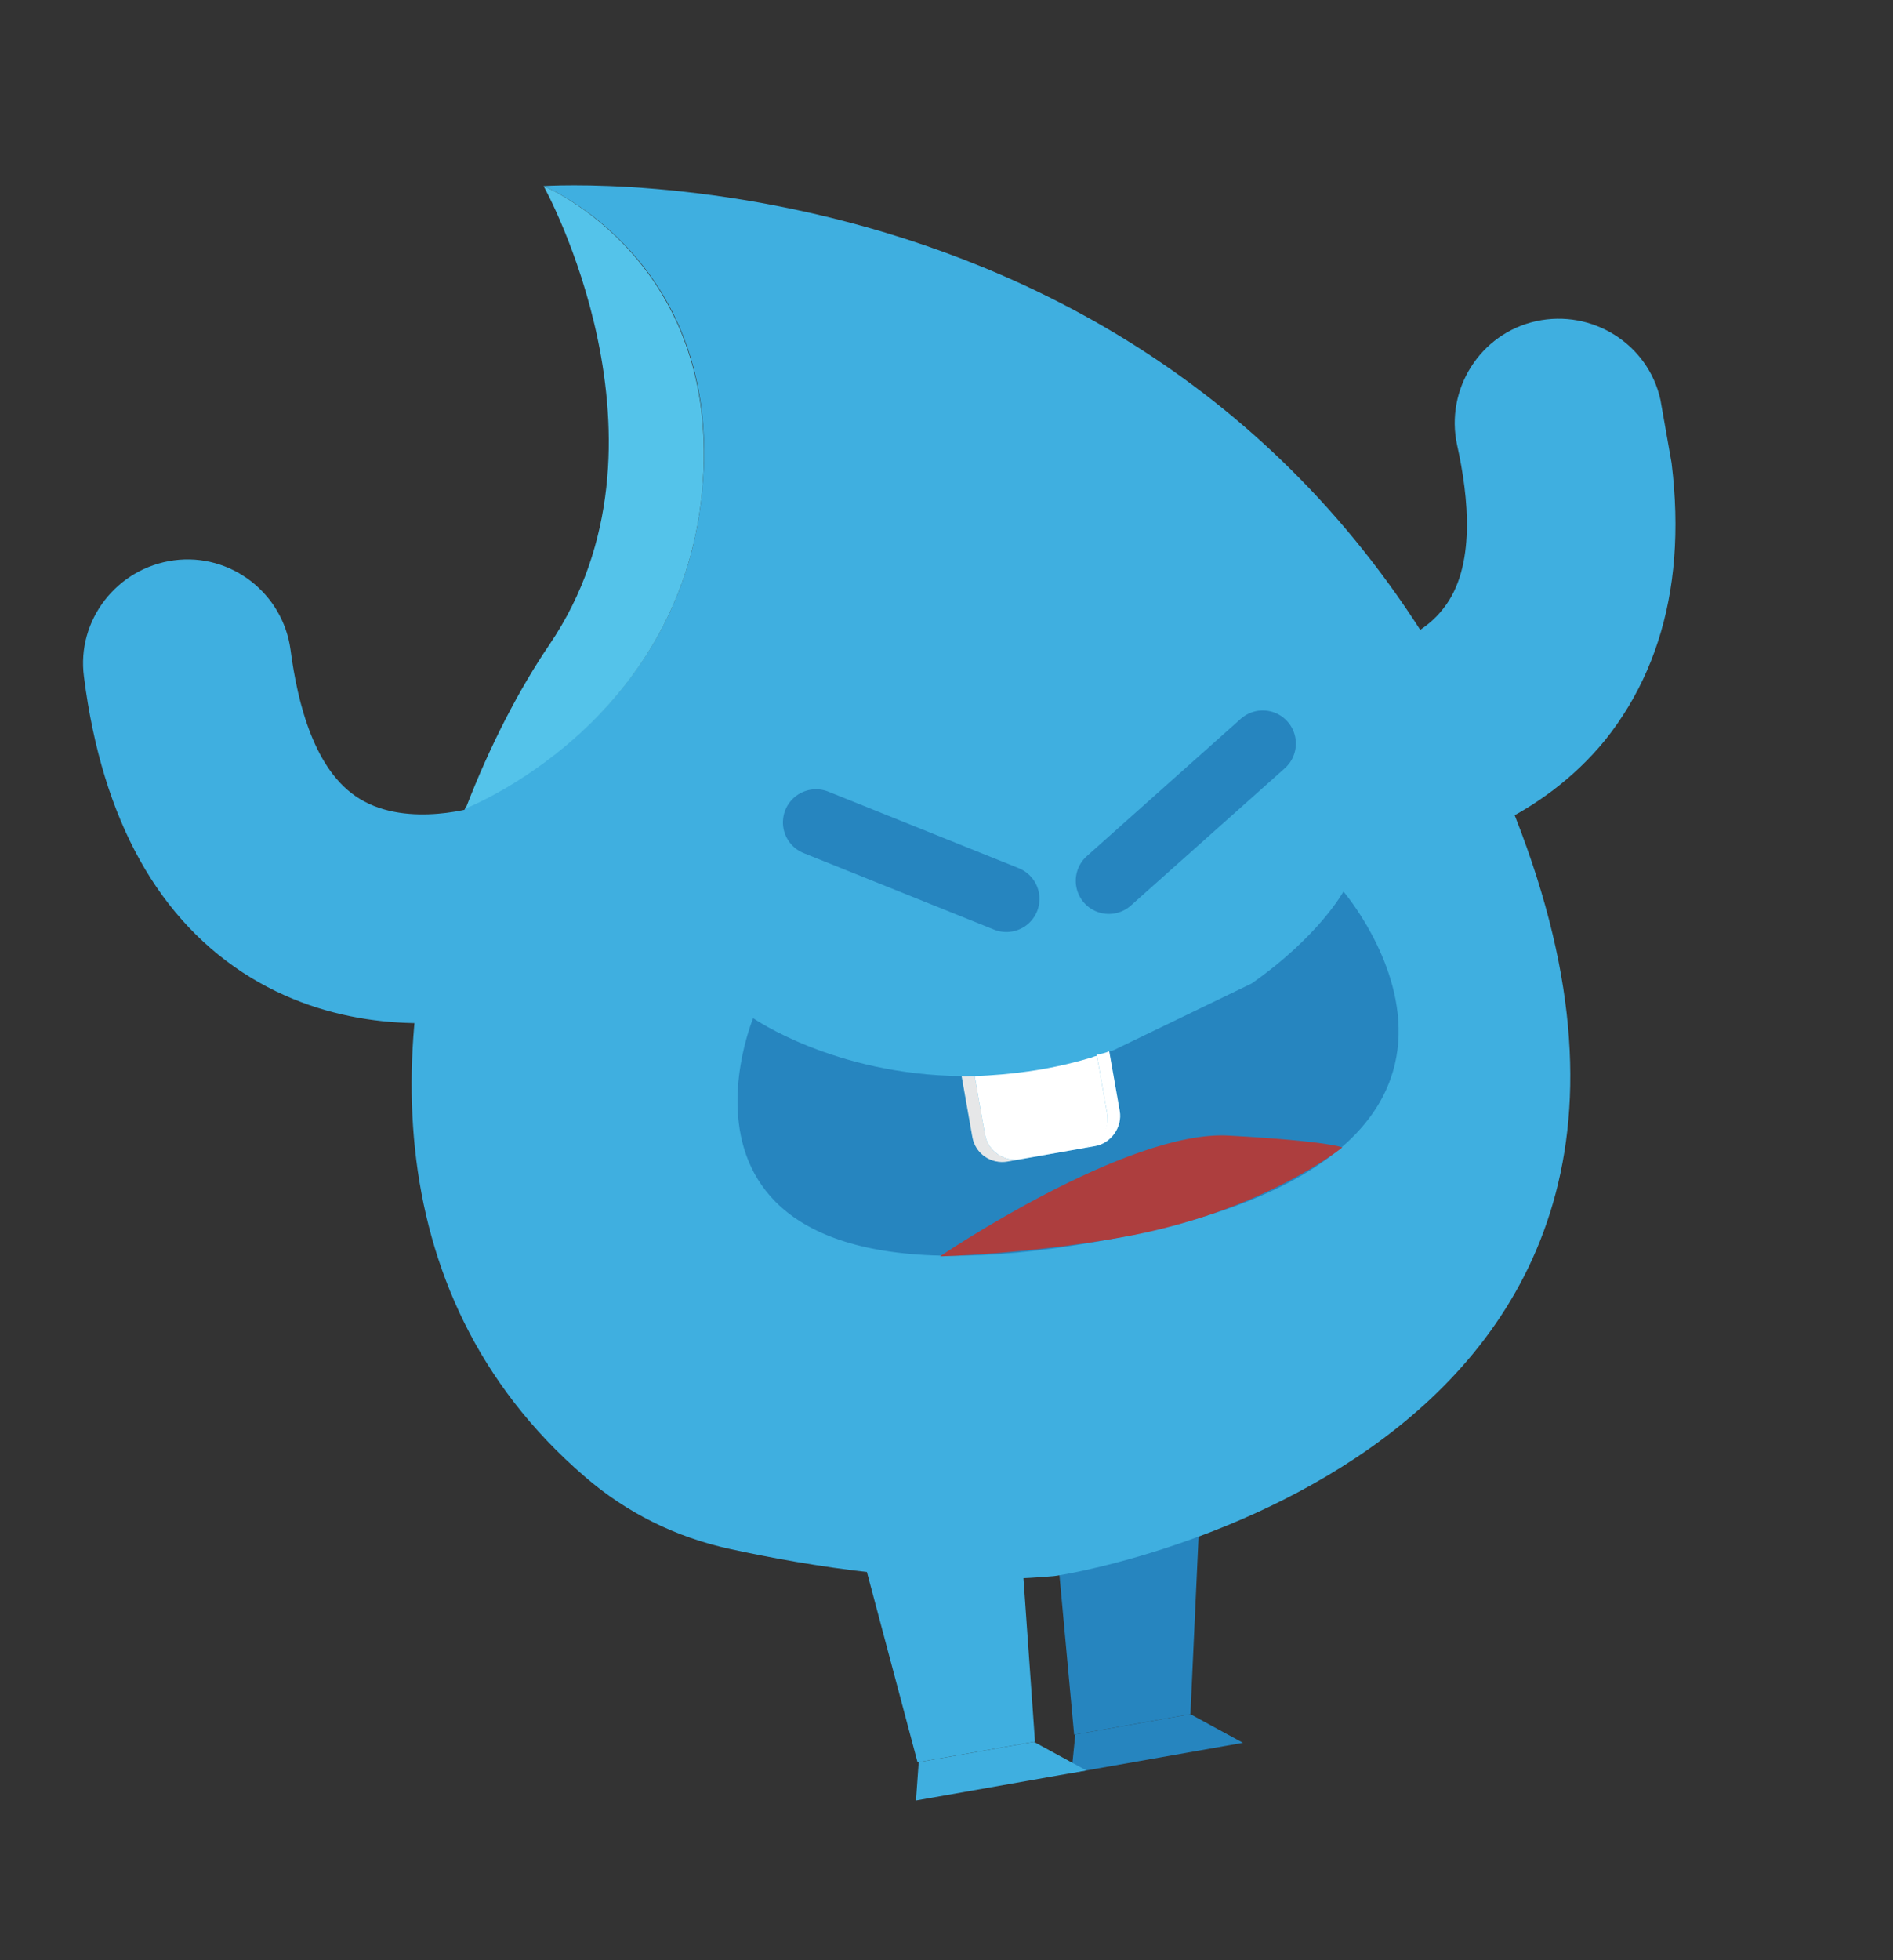 <svg width="143" height="148" viewBox="0 0 143 148" fill="none" xmlns="http://www.w3.org/2000/svg">
<rect x="0" y="0" width="143" height="148" fill="#333333" stroke="none"/>
<g clip-path="url(#clip0)">
<path d="M105.166 64.782C102.818 65.197 101.206 65.213 100.756 65.203L100.777 49.555L100.69 49.571C100.777 49.555 106.395 49.37 109.021 45.956C111.52 42.834 110.935 37.484 110.074 33.614C109.151 29.396 111.814 25.172 116.045 24.247C120.277 23.322 124.511 25.973 125.434 30.19C127.836 40.762 126.402 49.417 121.262 55.866C116.392 61.82 109.602 64 105.166 64.782Z" fill="#3FAFE0"/>
<path d="M91.278 99.949L89.927 129.418L81.142 130.967L78.492 102.203L91.278 99.949Z" fill="#2685BF"/>
<path d="M76.143 102.617L78.185 131.488L69.313 133.052L61.879 105.132L76.143 102.617Z" fill="#3FAFE0"/>
<path d="M93.895 131.578L89.927 129.418L81.229 130.951L80.936 133.864L93.895 131.578Z" fill="#2685BF"/>
<path d="M82.066 133.664L78.098 131.504L69.4 133.037L69.193 135.934L82.066 133.664Z" fill="#3FAFE0"/>
<path d="M114.014 60.541C93.433 10.446 41.065 14.048 41.065 14.048C41.065 14.048 54.792 19.673 53.03 37.147C51.37 54.692 35.164 60.946 35.164 60.946C29.275 76.376 27.879 97.451 44.163 111.474C47.338 114.222 51.072 116.067 55.174 116.952C60.862 118.184 70.299 119.827 79.57 118.997C79.585 119.084 134.596 110.636 114.014 60.541Z" fill="#3FAFE0"/>
<path d="M53.03 37.147C54.705 19.688 41.065 14.048 41.065 14.048C41.065 14.048 51.835 33.424 41.516 48.652C39.237 52.004 37.025 56.238 35.179 61.033C35.179 61.033 51.37 54.692 53.03 37.147Z" fill="#54C3EA"/>
<path d="M84.053 79.322C83.966 79.337 83.879 79.352 83.792 79.368L84.587 83.876C84.801 85.09 83.941 86.314 82.723 86.529L81.766 86.697L77.069 87.526L76.113 87.694C74.895 87.909 73.668 87.053 73.454 85.839L72.644 81.244C63.031 81.151 56.895 76.87 56.895 76.87C56.895 76.87 47.256 100.023 83.004 93.72C118.753 87.416 101.486 67.309 101.486 67.309C101.486 67.309 99.657 70.671 94.549 74.253" fill="#2685BF"/>
<path d="M76.113 87.694L77.069 87.526C75.852 87.74 74.624 86.884 74.41 85.67L73.631 81.249C73.268 81.224 72.92 81.285 72.644 81.244L73.454 85.839C73.683 87.139 74.895 87.909 76.113 87.694Z" fill="#E6E7E8"/>
<path d="M83.63 84.044C83.844 85.258 82.984 86.483 81.766 86.697L82.723 86.529C83.941 86.314 84.801 85.09 84.587 83.876L83.792 79.368C83.46 79.516 83.199 79.562 82.851 79.623L83.63 84.044Z" fill="white"/>
<path d="M83.63 84.044L82.866 79.71C82.605 79.756 82.446 79.873 82.185 79.919C79.115 80.818 76.301 81.135 73.631 81.249L74.41 85.67C74.624 86.884 75.852 87.74 77.069 87.526L81.766 86.697C83.071 86.467 83.86 85.345 83.63 84.044Z" fill="white"/>
<path d="M71.007 94.852C71.007 94.852 85.108 85.304 92.807 85.734C100.506 86.164 101.396 86.633 101.396 86.633C101.396 86.633 95.356 91.542 84.657 93.428C77.438 94.701 71.007 94.852 71.007 94.852Z" fill="#AD3E3E"/>
<path d="M37.148 76.776C32.712 77.558 25.586 77.832 18.959 73.815C12.024 69.585 7.717 61.942 6.344 51.1C5.768 46.821 8.841 42.882 13.133 42.304C17.426 41.726 21.373 44.785 21.948 49.063C22.477 53.082 23.742 58.222 27.158 60.302C30.881 62.595 36.223 60.849 36.223 60.849L36.136 60.864L41.523 75.647C41.103 75.81 39.497 76.362 37.148 76.776Z" fill="#3FAFE0"/>
<path d="M76.024 67.865L61.643 62.088" stroke="#2685BF" stroke-width="5" stroke-miterlimit="10" stroke-linecap="round" stroke-linejoin="round"/>
<path d="M83.765 66.5L95.391 56.137" stroke="#2685BF" stroke-width="5" stroke-miterlimit="10" stroke-linecap="round" stroke-linejoin="round"/>
</g>
<defs>
<clipPath id="clip0">
<rect width="121" height="128" fill="white" transform="translate(0.967 21.118) rotate(-10)"/>
</clipPath>
</defs>
</svg>
